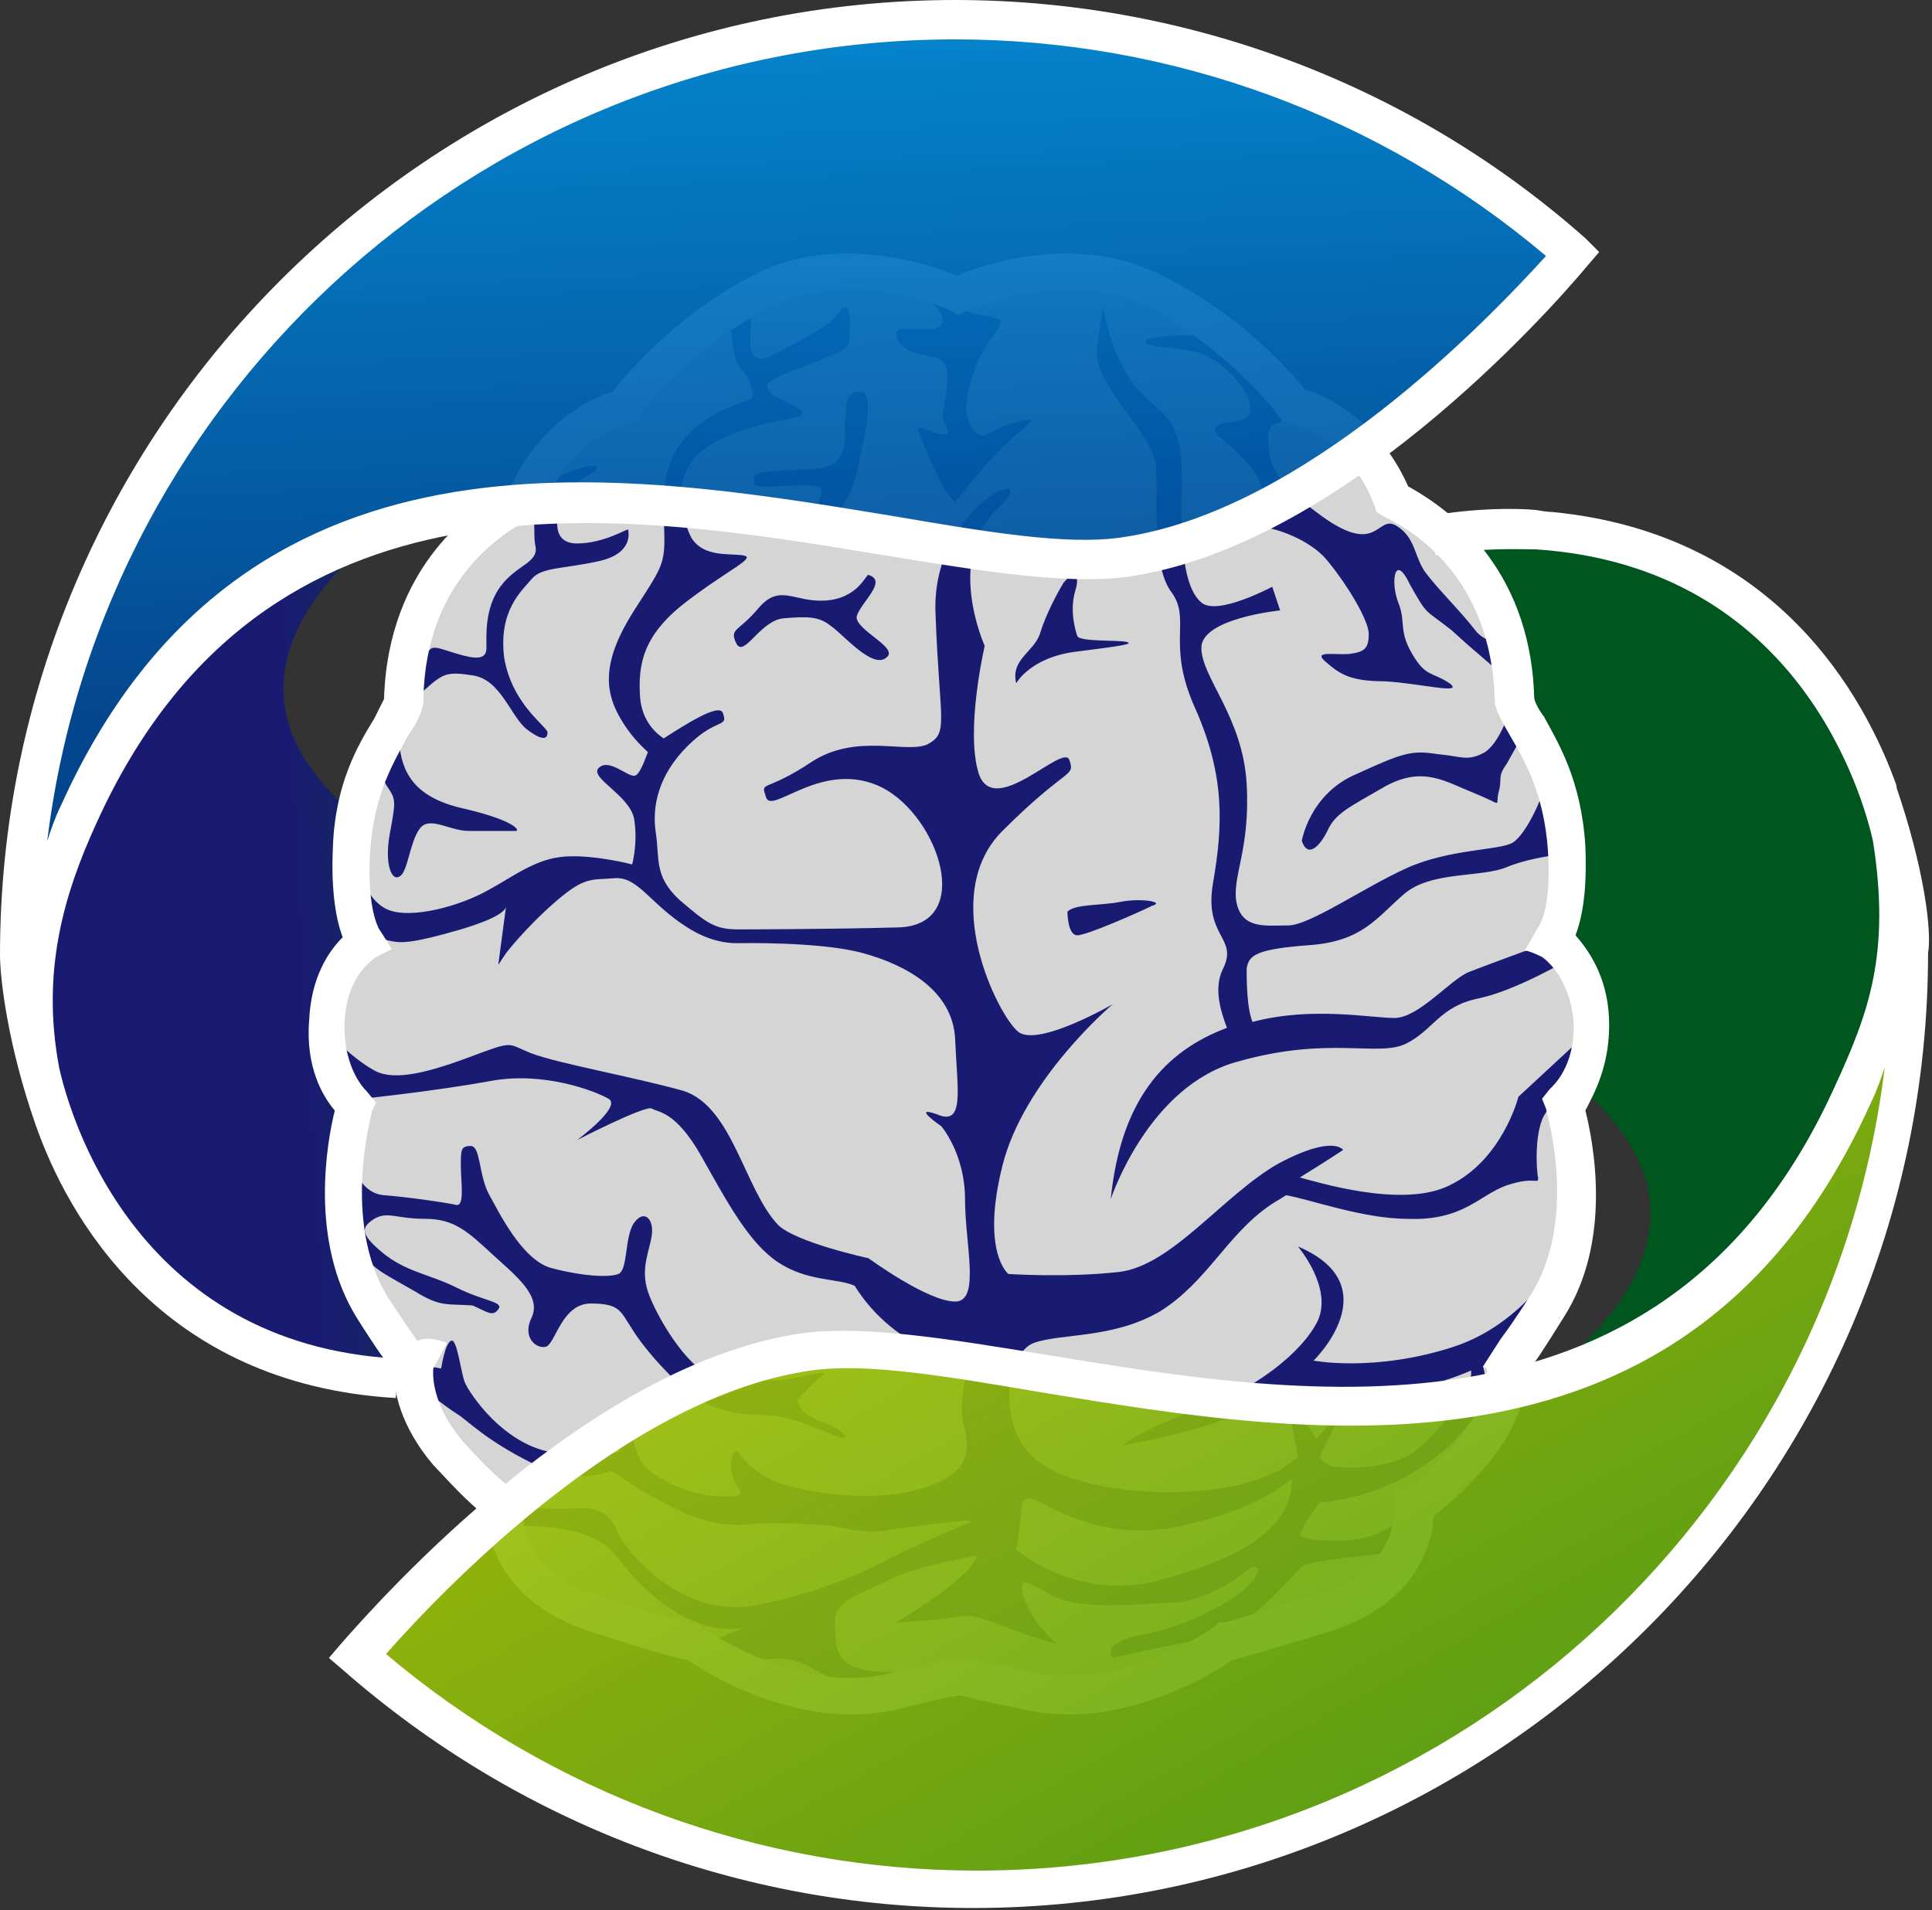 <?xml version="1.0" encoding="utf-8"?>
<!-- Generator: Adobe Illustrator 19.0.1, SVG Export Plug-In . SVG Version: 6.00 Build 0)  -->
<svg version="1.1" id="Layer_1" xmlns="http://www.w3.org/2000/svg" xmlns:xlink="http://www.w3.org/1999/xlink" x="0px" y="0px"
	 width="98.1px" height="97px" viewBox="0 0 98.1 97" enable-background="new 0 0 98.1 97" xml:space="preserve">
<rect x="0" y="0" width="98.1" height="97" fill="#333333" stroke="none"/>
<linearGradient id="SVGID_1_" gradientUnits="userSpaceOnUse" x1="32.722" y1="49.174" x2="15.346" y2="50.157">
	<stop  offset="0" style="stop-color:#00561F"/>
	<stop  offset="1" style="stop-color:#191B72"/>
</linearGradient>
<path fill="url(#SVGID_1_)" d="M77.1,27.4C62.1,26.9,51.9,32.6,45,37c0,0.1,0,0.1,0,0.2c-2.4,1.6-4.5,3-6.1,3.9
	c-6.3,3.7-16.8,6.1-22.9-1.8c-5.6-7.3,5.5-13.2,2-11.7c-6,2.6-10.6,7-13.5,13.8c-1.4,3.1-1.7,6.2-2,9.4c0,1.6,1.2,17.9,18.6,18.4
	c15.1,0.4,25.3-5.2,32.1-9.6c0-0.1,0-0.1,0-0.2c2.4-1.6,4.5-3,6.1-3.9c6.3-3.7,16.8-6.1,22.9,1.8c5.6,7.3-5.5,13.2-2,11.7
	c6-2.6,10.6-7,13.5-13.8c1.4-3.1,1.7-6.2,2-9.4C95.7,44.2,94.6,27.8,77.1,27.4z"/>
<g>

	<path fill="#d5d5d5" d="M80.7,51.9c-0.2-2.9-2-4-2-4s0.9-0.8,0.7-4.6c-0.2-4.5-2.4-6.3-2.7-7.6c-0.1-5.6-3.4-8.8-6.2-10.1
		c-1.6-4-5-4.8-5-4.8s-2.4-3.5-6.9-5.9c-4.3-2.2-9.4-0.1-10,0.2c-0.6-0.3-5.7-2.4-10-0.2c-4.6,2.4-7,5.9-7,5.9s-3.4,0.7-5,4.8
		c-2.9,1.3-6.1,4.5-6.2,10.1c-0.2,1.2-2.4,3-2.7,7.6c-0.2,3.8,0.7,4.6,0.7,4.6s-1.8,1.1-2,4c-0.2,2.9,1.4,4.3,1.4,4.3
		s-1.8,6,0.9,10.3c1.9,3,2.1,2.9,2.1,2.9s-0.4,2.1,1.7,4.5c2.1,2.4,2.9,2.7,2.9,2.7s-0.5,3.8,4.4,5.4c4.8,1.6,5.2,1.6,5.2,1.6
		s5,3.7,10.2,2.5c1.5-0.4,2.6-0.6,3.3-0.8c0.8,0.2,1.8,0.4,3.3,0.8c5.1,1.2,10.2-2.5,10.2-2.5s0.4,0,5.2-1.6
		c4.8-1.6,4.4-5.4,4.4-5.4s0.8-0.3,2.9-2.7c2.1-2.4,1.7-4.5,1.7-4.5s0.2,0.1,2.1-2.9c2.7-4.3,0.9-10.3,0.9-10.3S80.9,54.8,80.7,51.9
		z"/>
	<path fill="#191B72" d="M77.1,55.7c0,0-0.8,3.2-3.5,4.5c-2.4,1.2-6.8-0.2-7.6-0.4c1.3-0.8,2.2-1.4,2.2-1.4s-0.5-0.8-3.3,0.7
		c-2.8,1.6-5.4,5.2-8.1,5.5c-2.7,0.3-5.6,0.1-5.6,0.1s-1.4-1.1-0.3-5.5c1.1-4.4,5.6-8.2,5.6-8.2s-3.8,2.2-4.8,1.4
		c-1-0.8-4.1-6.9-0.8-10.2c3.3-3.3,3.7-2.7,3.4-3.6c-0.3-0.9-3.8,3-4.6,0.7C49,37.1,50,32.8,50,32.8s-2-4.4,0.6-6.9
		c2.7-2.6-3.3-0.4-3.1,5.2c0.2,5.6,0.7,6.1-0.4,6.7c-1.1,0.5-3.6-0.6-5.9,0.9c-2.4,1.6-2.6,0.9-2.3,1.8c0.3,0.9,2.9-2,5.9-0.5
		c2.9,1.5,4.7,7,0.8,7.1c-3.8,0.1-7.9,0.1-8.1,0.1c-1.2,0-1.6-0.3-3-1.5c-1.3-1.2-1-2.1-1.2-3.4c-0.2-1.3,0.1-2.9,1.6-4.4
		c1.5-1.5,2.1-0.9,1.8-1.7c-0.2-0.5-1.9,0.6-3,1.3c-0.3-0.2-1.1-0.8-1.2-2.1c-0.1-1.6,0.1-3.1,2.3-4.8c2.2-1.7,3.7-2.3,2.9-2.4
		c-0.7-0.1-2,0.1-2.6-0.9c-0.5-1-1.3-3.6,1.3-4.9c2.6-1.3,4.6-1,4.3-1.5c-0.4-0.5-2.7-1-1.3-1.7c1.4-0.7,3.6-1.2,3.7-1.8
		c0.1-0.7,0.1-1.9-0.2-1.8c-0.3,0.1-0.2,0.5-1.4,1.2c-1.2,0.7-2.4,1.3-2.4,1.3s-1,0.6-1-0.7c0-1.3,0.1-1.9-0.1-1.9
		c-0.2,0-0.9,0.4-0.9,0.4s0,2.3,0.5,2.8c0.5,0.5,0.7,1.3,0.6,1.5c-0.1,0.2-1.3,0.3-2.6,1.3c-1.3,1-2,2.2-1.9,4.7
		c0.1,2.5,0.1,2.3-1.5,4.8c-1.6,2.5-1.5,4-0.8,5.3c0.6,1.1,1.2,1.6,1.5,1.9c-0.1,0.2-0.4,1.2-0.7,1.2c-0.4,0-1.3-0.9-1.8-0.4
		c-0.5,0.5,1.6,1.4,1.8,2.6c0.2,1.2-0.1,2.3-0.1,2.3s-1.9-0.5-3.4-0.4c-1.5,0.1-2.6,1-3.9,1.7c-1.4,0.8-3.9,1.5-5.1,1
		c-1.2-0.5-1.6-2.4-1.6-2.4s-0.1,0.3,0.1,1.6c0.2,1.3,0.6,2.1,0.6,2.1s0.6,0.2,1.1,0.3c0.5,0.1,1.1,0.1,3.5-0.6c2-0.6,2.3-1,2.3-1.2
		l-0.4,3l0.4-0.6c0,0,1-1.3,2.5-2.6c1.5-1.3,1.8-1.1,3-1.2c1.2-0.1,1.8,1.3,3.7,2.5c1.1,0.7,2,0.8,2.5,0.8c0,0,0,0,0,0
		s4.2-0.1,6.4,0.5c2.2,0.6,4.6,1.9,4.7,4.4c0.1,2.5,0.5,4.4-0.9,3.8c-1.4-0.5,0.2,0.6,0.2,0.6s1.2,1.4,1.2,3.7
		c0,2.3,0.8,5.2-0.5,5.2c-1.4,0-4.4-2.2-4.4-2.2s-3.7-0.8-4.6-1.7c-1.7-1.8-2.3-6-4.8-6.8c-2.5-0.7-6.4-1.4-7.7-1.9
		c-1.3-0.5-0.8-0.7-3.2,0.2c-2.4,0.9-4,1.2-4.9,0.6c-0.9-0.5-2-1.6-2-1.6s0.1,0.9,0.6,1.8c0.5,0.9,0.9,1.3,0.9,1.3s3.8-0.4,6.5-0.9
		c2.7-0.5,5.3,0.5,6,0.9c0.7,0.4-1.6,2.1-1.6,2.1s3.5-1.8,3.8-1.6c0.3,0.2,1.2,0.1,2.5,2.4c1.3,2.3,2.4,4.4,3.9,5.4
		c1.5,1,3,0.8,3.9,1.2c0,0,0.9,1.6,2.7,2.7c1.8,1,3,1.5,3,1.5s-0.4,1.7-0.2,2.7c0.2,0.9,0.9,2.7-2.5,3.5c-3.4,0.8-6.9-0.4-6.9-0.4
		c-1.5-0.6-2-1.6-2.1-1.6c-0.2,0-0.4,0.6-0.2,1.3c0.2,0.7,1,1-0.4,1c-1.5,0-2.9-0.6-3.8-1.3c-1-0.7-0.9-2.9-1.4-3.1
		c-0.5-0.2-0.1,2.1-0.1,2.1s-0.5,0.4-3.2,0.1c-2.7-0.3-4.5-3.1-4.7-3.6c-0.2-0.5-0.4-2.3-0.7-2.1c-0.3,0.1-0.5,1.4-0.5,1.4l-1.1-0.2
		c-0.1,0.8,0,1.1,0,1.1s1.4,1.1,1.9,1.4c0.5,0.3,1.4,1.3,3.8,2.5c2.4,1.2,4,0.4,4,0.4s0.9,0.5,1.4,0.9c2.5,1.4,3.7,2,5.7,1.8
		c1.3-0.1,3.1,0,4.2,0.1c0.9,0.2,1.9,0.4,2.8,0.2c3-0.4,4.1-0.5,4.1-0.5s0,0,0.1,0.1c-0.5,0.2-1.9,0.8-3.2,1.4
		c-1.6,0.8-3.7,2-7.6,2.8c-3.8,0.8-6.6-2.6-7.1-3.6c-0.4-1-1-1.4-2.2-1.3c-1.2,0.1-3.3-0.1-3.3-0.1c-0.1,0.4-0.1,0.9-0.1,0.9
		s0.2,0.1,1.1,0.1c0.9,0,2.6,0.2,3.6,0.8c1,0.6,1.4,2,3.7,3.5c2.1,1.3,3.5,0.9,3.8,0.8c-0.4,0.1-2.4,0.9-1.8,1.1
		c0.7,0.2,1,0.6,1,0.6s0,0,1,0c1,0,1.8-0.3,3,0.4c1.2,0.7,2.7,1.2,4,1.2s3-0.9,3-0.9s-1.2,0-3.5-0.1c-2.3-0.1-2.3-1.2-2.3-2.4
		c-0.1-1.3,1.3-1.5,2.8-2.3c1.2-0.6,3.4-1,4.4-1.2c-0.2,1.1-4.1,3.4-4.1,3.4s2-0.1,3.2-0.3c1.2-0.2,1.7,0.5,5,1.4c0,0-1.3-1-1.8-2.6
		c0,0,0-0.1,0-0.1c0-0.5-0.1-0.7,1.3,0.1c1.4,0.9,3.9,0.6,6.2,0.5c2.3-0.1,4.1-1.8,4.1-1.8s0.8-0.2,0.1,0.7
		c-0.7,0.9-3.3,2.3-5.5,2.7c-2.3,0.4-1.6,1.2-1.6,1.2s2.1-0.5,4.3-0.9c2.3-0.4,3.7-2.1,4.6-3c0.9-0.9,0.5-0.8,1.6-1
		c1.1-0.2,4.1-0.5,4.1-0.5s0.5-0.5,0.6-0.9c0.1-0.4,0-1.2,0-1.2s-1.1,1.1-2.4,1.4c-1.3,0.3-3.4,0.1-3.3-0.2c0.1-0.3,1-1.6,1-1.6
		s3.5-0.1,6.5-2.8c2.2-2,2-3.5,1.8-4.1c0.3-0.2,0.6-0.4,0.9-0.5c1.6-1.2,1.6-1.2,1.6-1.2s0.9-1.1,1.4-2.2c0.5-1.1,0.5-2.4,0.5-2.4
		s-1.9,4-5.9,5.3c-4,1.3-7.1,0.7-7.1,0.7s3.9-3.8-0.8-5.8c0,0,1.8,2.1,1,3.8c-0.8,1.6-3.2,3.5-6.1,4.5c-2.9,1-3.8,1.8-3.8,1.8
		s3-0.5,5.1-1.3c2.1-0.7,4.5-1.6,4.5-1.6s-0.3,0.4,1.6,0.4c-0.2,0.6-0.6,1.4-1.4,2.2c-0.3-0.9-1.2-1.4-1.2-0.8
		c0,0.3,0.2,0.9,0.3,1.7c-0.3,0.2-0.6,0.5-1,0.7c-3.2,1.7-10,1.3-12.2-0.5c-2.2-1.7-1.6-5.5-0.2-6c1.4-0.5,4-0.2,6.4-1.6
		c2.4-1.5,3.4-3.9,5.6-5.4c0.3-0.2,0.5-0.3,0.8-0.5c1.2,0.2,3.9,1.2,6.2,1.2c2.8,0.1,3.6-1.2,5-1.7c1.5-0.5,1.6,0,1.6-0.4
		c-0.1-0.4-0.2-2.5,0.4-3.3c0.5-0.8,2.4-2.1,2.4-2.1s0.2-0.5,0.2-1s0.1-1.5,0.1-1.5L77.1,55.7z M67.6,72.8c0.4-0.8,0.5-1.5,0.6-1.9
		c0.1,0,0.2,0,0.3,0c1.9,0,4.4-0.5,6.2-1.3c0,0.1,0,0.1,0,0.2c-0.1,0.9-1.2,2.4-2.6,3.7c-1.5,1.3-4.1,1-4.3,1
		c-0.1,0-0.5-0.1-0.8-0.5C67.2,73.6,67.4,73.2,67.6,72.8z M52.3,76.1c0.6,0,3.5,2.5,8.1,1.3c2.5-0.6,4.1-1.4,5.2-2.3
		c0,0.5-0.1,1-0.3,1.4c-0.7,1.5-2.5,2.7-6.6,3.8c-3.7,0.9-6.5-1.1-7.1-1.6C52,76.4,51.7,76.1,52.3,76.1z M59.5,30.1
		c1,1.4-0.3,2.6,1.2,5.9c1.5,3.4,1.4,5.9,0.9,8.8c-0.5,2.8,1.3,2.8,0.5,4.4c-0.5,1-0.1,2.2,0.2,3c-3.2,1.2-5.4,3.7-5.9,8.7
		c0,0,1.9-5.8,6.5-7c4.6-1.3,7.1-0.2,8.5-0.9c1.4-0.7,1.7-1.9,3.7-2.3c1.9-0.4,4.6-2,4.6-2l-0.9-0.9c0,0-3.3,1.2-4.3,1.6
		c-1,0.5-2.5,2.3-3.7,2.3c-1.2,0-4.2-0.6-7.2,0.2c-0.3-0.7-0.3-2.2-0.3-2.7c0.1-0.7,0.5-1,3.2-1.2c2.7-0.2,3.4-1.4,4.8-2.6
		c1.4-1.2,4-0.8,5.3-1.4c1.3-0.5,2.7-0.6,2.7-0.6s0-0.7,0-1.5c0-0.7-0.3-1.7-0.3-1.7s-0.5-1.5-0.5-0.7c0,0.7-1,2.9-1.7,3.3
		c-0.7,0.4-3.2,0.3-5.4,1.3c-2.2,1-4.9,2.9-6,2.9c-1.1,0-2.3,0.2-2.6-1.1c-0.3-1.3,0.7-2.7,0.5-6.1c-0.2-3.4-2.3-5.4-2.3-6.9
		c0-1.5,4-1.9,4-1.9l-0.4-1.2c0,0-2.8,1.5-3.6,0.8c-0.7-0.6-1.1-2.1-1-5.9c0.1-3.7-1-3.5-2.3-5c-1.3-1.6-1.7-4.1-1.7-4.1s0,0-0.3,2
		c-0.3,2,3.1,4.5,3,6.3C58.8,25.8,58.5,28.8,59.5,30.1z M41.9,30.5c-1.6,0.1-2.3-0.9-3.4,0.4c-1,1.2-1.5,1-1.1,1.8
		c0.4,0.7,1.2-1.2,2.4-1.3c1.2-0.1,1.8-0.1,2.4,0.4c0.6,0.4,2.1,2.2,2.8,1.6c0.7-0.5-1.6-1.4-1.5-2.1c0.2-0.7,1.6-1.8,0.6-2.1
		C44,29.1,43.6,30.4,41.9,30.5z M41.4,23.8c-1.7,0.1-3.1,0.1-3.1,0.4c0,0.4-0.3,0.5,0.9,0.5c1.2,0,2.7-0.3,2.5,0.4
		c-0.2,0.7-1.3,2.9,0.2,1.8c0,0,1.3-1.4,1.6-2.9c0.3-1.5,1-4,0.2-4.1c-0.9-0.1-0.7,1-0.8,1.6C42.9,22.3,43.1,23.7,41.4,23.8z
		 M56.9,45.8c-1,0.2-2.3,0.1-2.7,0.5c0,0,0,1.2,0.5,1.2c0.5,0,3.2-1.2,3.8-1.5C59.2,45.8,57.9,45.6,56.9,45.8z M51.6,34.7
		c0,0,0.7-1.3,3-1.6c2.4-0.3,3-0.4,2.6-0.5c-0.4-0.1-2.4,0-2.5-0.3c-0.1-0.3-0.4-1.3-0.1-2.3c0.3-1-0.2-0.9-0.6-0.4
		c-0.3,0.5-0.9,1.6-1.2,2.6C52.5,33.1,51.3,33.5,51.6,34.7z M47.8,16c0.4,0.9-0.9,0.7-1.8,0.7c-0.9-0.1-0.5,0.9,0.4,1.2
		c1,0.3,1.7,0.1,1.7,1.2c0,1-0.3,1.9-0.2,2.2c0.1,0.3,0.6,1-0.3,0.7c-0.9-0.3-1.2-0.5-0.9,0.1c0.3,0.7,1.2,3,1.8,3.4
		c0,0,2-2.6,3.2-3.5c1.2-1,0.5-0.7-0.3-0.5c-0.9,0.2-1.5,1-1.9,0.4c-0.4-0.5-0.7-1-0.1-2.9c0.6-1.8,1.8-2.6,1.3-2.8
		c-0.5-0.2-1.5-0.2-1.7-0.5c-0.2-0.3-0.5-0.5-0.5-0.5s-1.2-0.5-2.3-0.8c-1.1-0.3-1.3-0.3-1.3-0.3S47.5,15.1,47.8,16z M60.8,17.9
		c1.1,0.3,2.7,1.8,2.7,2.9c0,1-2.3,0.3-1.7,1.3c0,0,2.3,1.7,2.3,2.9c0,1.2-0.5,1.7,0.2,1.8c0.7,0.1,2.4,0.7,3.2,1.8
		c0.9,1.1,2,2.9,2,3.6c0,0.7-0.2,0.9-0.9,1c-0.7,0.1-2-0.2-1.3,0.4c0.7,0.6,1.2,1,3,1c1.8,0.1,4.1,0.7,3.3,0.1
		c-0.9-0.6-1.2-0.3-1.9-1.5c-0.7-1.2-0.3-1.6-0.7-2.6c-0.4-1-0.2-2.6,0.6-0.9c0.9,1.6,0.7,1.2,2.1,2.3c1.3,1.2,2.1,1.8,2.6,2.3
		c0.4,0.5,0.6,0.7,0.6,0.7s0.1-1.2-0.2-1.8c-0.2-0.7-1.2-0.4-1.8-1.2c-0.6-0.8-1.9-2.1-2.5-2.9c-0.6-0.8-0.5-1.8-1.5-2.4
		c-1-0.6-0.9,1.6-3.8-0.5c-2.9-2.1-2.6-3-2.7-3.8c-0.1-0.9,0.4-0.9,1.1-1.1c0.7-0.2,1-0.4,0.8-0.4c-0.2,0-0.7-0.2-0.7-0.2
		s-0.9-0.2-1.6-1.1c-0.7-0.9-1-1.5-1.3-1.6c-0.2-0.1-1-1-1.4-1c-0.4,0-3.5,0-3.1,0.4C58.5,17.7,59.7,17.6,60.8,17.9z M75.4,38.2
		c-0.9,0.5-1.2,0.2-2.4,0.1c-1.3-0.2-1.7-0.1-4.1,1c-2.4,1-2.8,3.4-2.8,3.4c0.3,0.9,0.9,0.3,1.3-0.5c0.4-0.9,1.1-1.2,3-2.3
		c1.9-1,3-0.2,4.5,0.4c1.5,0.6,1,0.7,1.2-0.1c0.2-0.7-0.1-0.7,0.4-1.4c0.4-0.7,1-1.8,1-1.8l-0.7-1.3C76.8,35.6,76.3,37.6,75.4,38.2z
		 M25.3,66.5c0.3-0.4-0.7-0.4-2.1-1.1c-1.4-0.7-2.6-0.8-3.8-1.8c-1.2-1-1-1.3-0.4-1.7c0.7-0.4,1.1,0,2.6,0c1.5,0,2.2,0.7,3.4,1.8
		c1.2,1.1,2.5,2.1,2,3.2c-0.5,1,0.2,1.6,0.7,1.5c0.5-0.1,0.8-2.2,2.3-2.2c1.5,0,1.5,0.4,2.1,1.3c0.6,1,2.5,3.2,3.8,3.8
		c1.3,0.6,2.1,0.5,3.4,0.6c1.2,0.1,2.9,1,3.4,1.1c0.5,0.1,0.1-0.4-1-0.8c-1.2-0.4-1.2-1.1-1.2-1.1s0.5-0.6,1.2-1.2
		c0.7-0.5-1.3,0.2-2.4,0.2c-1.1,0-2.1,0-3.2-0.3c-1.2-0.3-2.8-3-3.2-4.2c-0.4-1.2,0.1-2.1,0.2-2.9c0.1-0.8-0.4-1.3-0.9-0.6
		c-0.5,0.7-0.3,2.4-0.8,2.6c-0.5,0.2-1.9,0.1-3.4-0.3c-1.5-0.4-2.7-2.9-3.2-3.8c-0.5-1-0.4-2.4-0.9-2.4c-0.5,0-0.5,0.2-0.5,1
		c0,0.8,0.2,2-0.2,2c-0.4-0.1-2.4-0.4-3.7-0.5c-1.3-0.1-1.7-1.8-1.7-1.8c-0.4,1.7,0.1,4.3,0.1,4.3s0.5,0.5,0.9,0.9
		c0.3,0.4,0.9,0.7,2.3,1.5c1.3,0.8,1.6,0.6,2.9,0.7C24.7,66.6,25,66.9,25.3,66.5z M19.8,42.3c-0.3,1.6,0.1,2.5,0.5,2.2
		c0.4-0.2,0.5-1.7,1-2.4c0.5-0.7,1.5,0.1,2.5,0.1c1,0,2.2,0,2.4,0c0.2,0,0-0.5-2.5-1.1c-2.4-0.5-3.2-1.6-3.4-3.1
		c-0.2-1.5,0.1-2.2,0.1-2.2c-0.5,0.7-1.3,2.1-1.3,2.1s0.2,1.6,0.6,2.1C20.1,40.6,20.1,40.7,19.8,42.3z M24,34.3
		c1.4,0.2,1.9,2,2.7,2.7c0.9,0.7,1.1,0.5,1.1,0.2c0-0.3-1.8-1.4-2.2-3.8c-0.3-2.4,0.9-3.4,1.4-4c0.5-0.6,1.6-0.5,3.4-0.9
		c1.8-0.4,1.5-1.5,1.5-1.6c0-0.1-1.2,0.7-2.6,0.7c-1.4,0-1-1.5-0.8-2.2c0.2-0.7,1.2-1.1,1.7-1.5c0.5-0.4-0.5-0.3-1.6,0.2
		c-1,0.5-2.1,1.5-2.1,1.5c0.9,0,0.5,1.4,0.7,2.2c0.1,0.8-1,0.9-1.8,2c-0.8,1.1-0.7,2.5-0.7,3.1s-0.5,0.6-1.5,0.3
		c-1-0.3-1.3-0.5-1.5,0c-0.2,0.5-0.5,1.9-0.8,2.3c-0.2,0.4,0.1,0,0.7-0.5C22.5,34.2,22.7,34.1,24,34.3z"/>
</g>
<path fill="#FFFFFF" d="M81.7,51.7c-0.1-2.2-1.1-3.5-1.7-4.2c0.3-0.8,0.6-2.1,0.5-4.5c-0.2-3.4-1.4-5.3-2.1-6.6
	c-0.3-0.4-0.5-0.8-0.5-1c-0.2-6.8-4.6-9.7-6.4-10.7c-1.5-3.4-4.2-4.6-5.2-4.9C65.5,18.9,63.1,16,59,14c-4.2-2.2-9-0.6-10.4,0
	c-1.4-0.6-6.3-2.2-10.4,0c-4,2.1-6.4,5-7.1,5.9c-1,0.3-3.7,1.5-5.2,4.9c-1.8,0.9-6.2,3.9-6.4,10.7c-0.1,0.2-0.3,0.6-0.5,1
	c-0.8,1.3-2,3.3-2.1,6.6c-0.1,2.3,0.2,3.7,0.5,4.5c-0.7,0.7-1.6,2-1.7,4.2c-0.2,2.4,0.7,3.9,1.3,4.6c-0.4,1.6-1.3,6.6,1.1,10.5
	c1,1.6,1.6,2.4,1.9,2.8c0,0.9,0.3,2.7,2,4.7c1.3,1.4,2.1,2.2,2.7,2.6c0.1,1.7,1.2,4.5,5.1,5.8c3.3,1.1,4.6,1.4,5.1,1.5
	c0.9,0.6,5.7,3.7,10.7,2.5c0,0,2.5-0.6,2.5-0.6l0.6-0.1l1.3,0.3l1.9,0.4c5,1.2,9.8-1.9,10.7-2.5c0.5-0.1,1.8-0.5,5.1-1.5
	c3.9-1.3,5-4,5.1-5.8c0.5-0.4,1.4-1.1,2.7-2.6c1.7-2,2-3.8,2-4.7c0.4-0.4,0.9-1.2,1.9-2.8c2.5-3.9,1.5-8.9,1.1-10.5
	C80.9,55.6,81.8,54.1,81.7,51.7z M78.7,55.3L78.7,55.3C78.7,55.3,78.7,55.4,78.7,55.3l-0.4,0.5l0.2,0.5v0c0,0.1,1.7,5.6-0.8,9.5
	c-0.7,1.1-1.2,1.8-1.5,2.2l-0.9,1.4l0.2,0.1c0,0.1,0.2,1.7-1.5,3.7c-1.8,2-2.6,2.4-2.6,2.4l-0.7,0.2c0.1,0,0.1,0.7,0.1,0.7
	c0,0.1,0.3,3.1-3.7,4.4c-3.9,1.2-4.8,1.5-5,1.5h-0.2l-0.2,0.2c0,0-4.8,3.4-9.4,2.3c0,0-1.9-0.4-1.9-0.4l-1.5-0.3l-0.2,0
	c0,0-0.2,0-0.2,0l-0.9,0.2l-2.5,0.6c-4.6,1.1-9.3-2.3-9.4-2.3l-0.2-0.2h-0.2c-0.2,0-1.2-0.3-5-1.5c-4-1.3-3.8-4.3-3.7-4.4l0.1-0.8
	c0,0-0.7-0.2-0.7-0.2c0,0-0.7-0.4-2.5-2.4c-1.7-2-1.5-3.6-1.5-3.7l0.7-1.3c0,0-1-0.4-1.5-0.1c-0.3-0.4-0.7-1-1.5-2.2
	c-2.4-3.9-0.8-9.4-0.8-9.5l0.2-0.4l-0.5-0.6c0,0-1.2-1.1-1.1-3.5c0.1-2.4,1.5-3.2,1.6-3.3l0.8-0.4c0,0-0.7-1.1-0.7-1.1
	c0.1,0.1-0.6-0.8-0.4-3.9c0.2-2.9,1.2-4.5,1.9-5.8c0.4-0.6,0.7-1.1,0.8-1.7l0-0.1l0-0.1c0.1-6,4-8.5,5.7-9.3l0.3-0.2l0.1-0.3
	c1.4-3.5,4.3-4.2,4.3-4.2l0.4-0.1l0.2-0.3c0,0,2.3-3.3,6.6-5.5c3.9-2,8.7-0.1,9.2,0.2l0.4,0.2l0.4-0.2c0.2-0.1,5.2-2.3,9.2-0.2
	c4.3,2.3,6.6,5.5,6.6,5.5l0.2,0.3l0.4,0.1c0.1,0,3,0.7,4.3,4.2l0.1,0.3l0.3,0.2c1.7,0.8,5.5,3.2,5.7,9.3l0,0.1l0,0.1
	c0.1,0.5,0.4,1,0.8,1.7c0.7,1.2,1.7,2.9,1.9,5.8c0.2,3.1-0.5,3.9-0.5,3.9l-0.7,1.2c0.1-0.1,0.9,0.3,0.9,0.3c0,0,1.4,0.9,1.6,3.3
	C80,54.2,78.8,55.2,78.7,55.3z"/>
<linearGradient id="SVGID_3_" gradientUnits="userSpaceOnUse" x1="40.657" y1="35.129" x2="38.657" y2="-9.372">
	<stop  offset="5.617980e-003" style="stop-color:#004794"/>
	<stop  offset="1" style="stop-color:#00A0EE"/>
</linearGradient>
<path opacity="0.93" fill="url(#SVGID_3_)" d="M1.4,54.3c0-4.4,0.8-8.8,2.6-13c11.8-26.4,41.7-11.4,53-13.1
	c10.5-1.5,20.8-13.1,22.8-15.5C71.5,5.4,60.6,0.9,48.5,0.9C22.3,0.9,1,22.2,1,48.4C1,50.4,1.2,52.4,1.4,54.3z"/>
<linearGradient id="SVGID_4_" gradientUnits="userSpaceOnUse" x1="41.01" y1="34.006" x2="88.343" y2="118.674">
	<stop  offset="5.617980e-003" style="stop-color:#C7CF00"/>
	<stop  offset="1" style="stop-color:#30941B"/>
</linearGradient>
<path opacity="0.92" fill="url(#SVGID_4_)" d="M96.7,42.6c0,4.4-0.8,8.8-2.6,13C82.2,82,52.3,67,41,68.6
	c-10.5,1.5-20.8,13.1-22.8,15.5C26.5,91.5,37.5,96,49.5,96C75.8,96,97,74.7,97,48.5C97,46.5,96.9,44.5,96.7,42.6z"/>
<path fill="#FFFFFF" d="M80.5,12.1C71.7,4.3,60.3,0,48.5,0C21.8,0,0,21.8,0,48.5c0,1.2,0.4,4.6,1.8,8.6l0,0
	C3.4,61.7,8.1,70.3,20.1,71l0.1-2C6.8,68.3,3.5,56.5,3,54.2c-0.9-4.8,0.2-8.7,1.9-12.4C13.4,23,31.6,26,44.9,28.2
	c4.9,0.8,9.2,1.5,12.3,1.1C68,27.8,78.6,15.9,80.6,13.5l0.6-0.7L80.5,12.1z M56.9,27.3c-2.8,0.4-6.9-0.3-11.6-1.1
	c-14-2.3-33.1-5.5-42.2,14.7c-0.3,0.6-0.5,1.2-0.7,1.8C5.2,19.8,24.8,2,48.5,2c11,0,21.6,3.9,30,11C75.5,16.3,66.2,26,56.9,27.3z"/>
<path fill="#FFFFFF" d="M96.3,40l0-0.1c-1.6-4.5-6.1-12.8-17.5-13.9l0,0c0,0-0.3,0-0.8-0.1c0,0,0,0,0,0v0c-1.1-0.1-3.1-0.1-5.4,0.3
	l0.3,2c2.3-0.4,4.2-0.3,5.1-0.3c13.4,0.9,16.6,12.6,17.1,14.8c0.9,5.7-0.2,8.7-1.9,12.4C84.7,74,66.5,71,53.1,68.8
	c-4.9-0.8-9.2-1.5-12.3-1.1c-10.8,1.5-21.4,13.4-23.5,15.8l-0.6,0.7l0.7,0.6c8.9,7.8,20.2,12.1,32,12.1c26.7,0,48.5-21.8,48.5-48.5
	C98.1,47.3,97.7,44.1,96.3,40z M49.6,95c-11,0-21.6-3.9-30-11c3-3.4,12.3-13.1,21.6-14.4c2.8-0.4,6.9,0.3,11.6,1.1
	c14,2.3,33.1,5.5,42.2-14.7c0.3-0.6,0.5-1.2,0.7-1.8C92.9,77.2,73.3,95,49.6,95z"/>
</svg>
